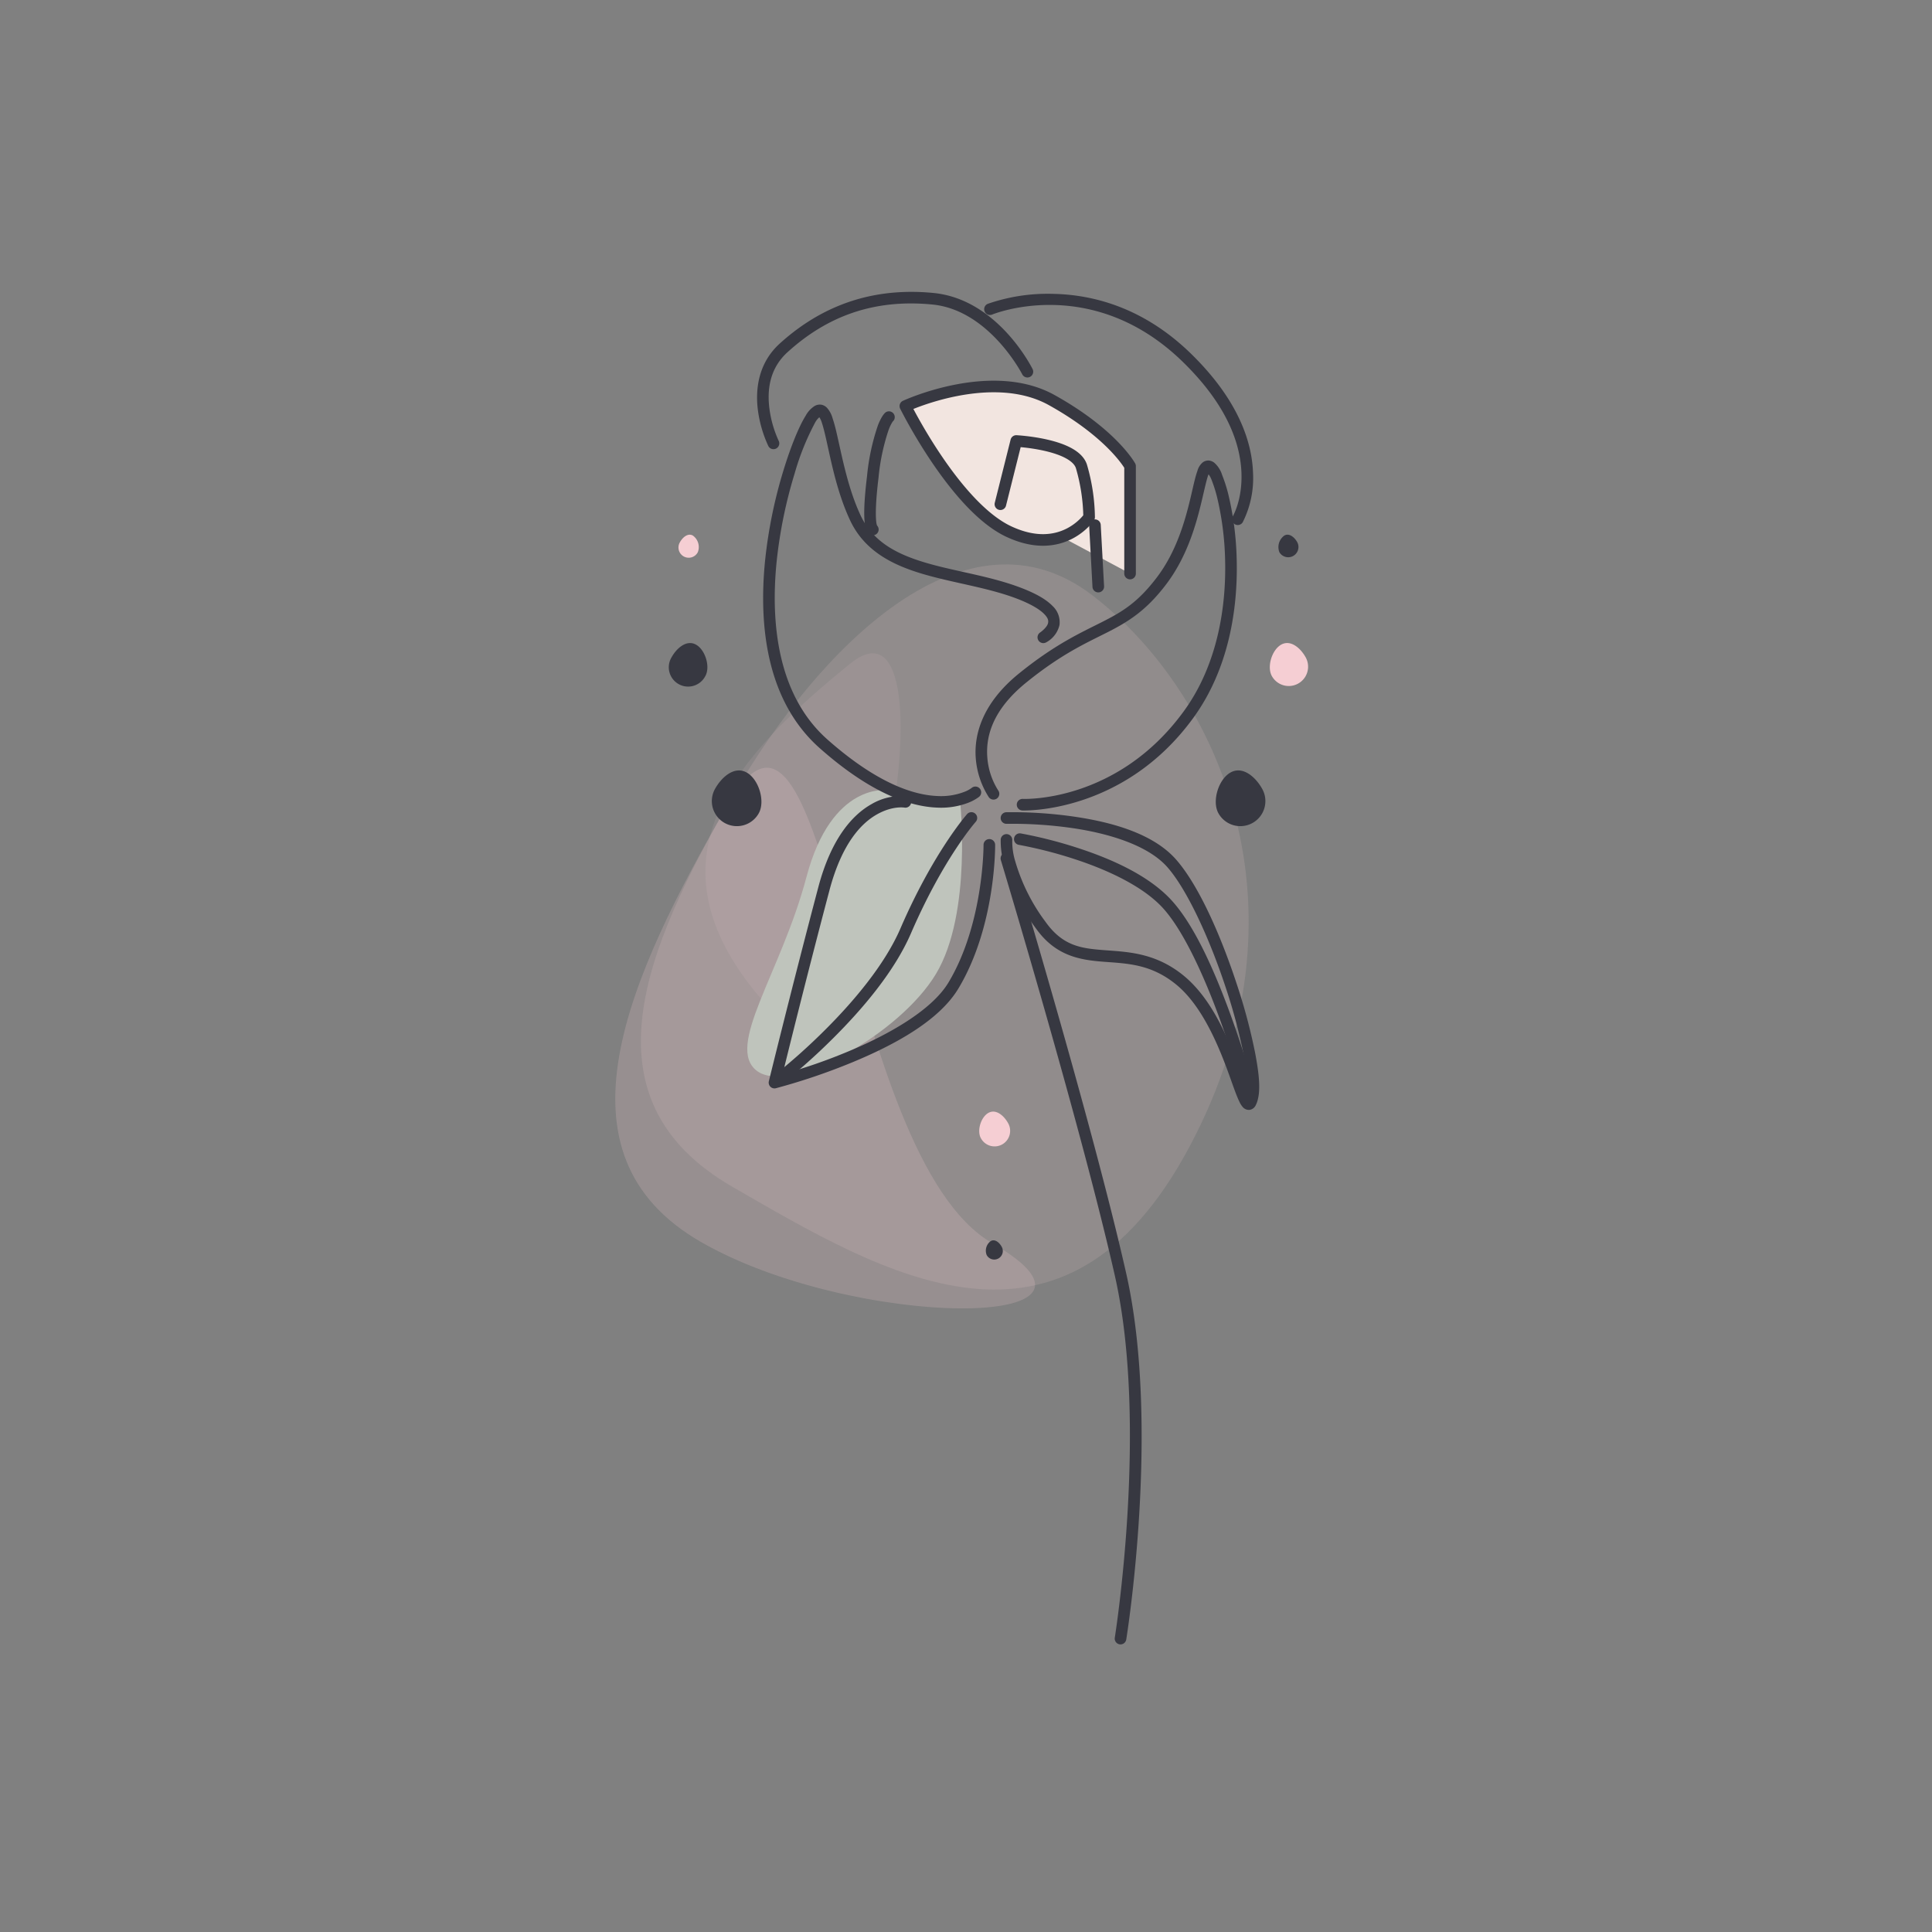 <svg xmlns="http://www.w3.org/2000/svg" xmlns:xlink="http://www.w3.org/1999/xlink" width="500" height="500" viewBox="0 0 500 500">
  <rect x="0" y="0" width="500" height="500" fill="#808080" stroke="none"/>
  <defs>
    <style>
      .cls-1 {
        clip-path: url(#clip-path);
      }

      .cls-2, .cls-3, .cls-4, .cls-5 {
        fill: #f5ced3;
      }

      .cls-2 {
        opacity: 0.15;
      }

      .cls-3 {
        opacity: 0.2;
      }

      .cls-4 {
        opacity: 0.1;
      }

      .cls-6 {
        fill: #fff;
      }

      .cls-7 {
        fill: #373841;
      }

      .cls-8 {
        fill: #bfc4bc;
      }

      .cls-9 {
        fill: #f2e5e0;
      }

      .cls-10 {
        fill: none;
        stroke: #373841;
        stroke-linecap: round;
        stroke-linejoin: round;
        stroke-width: 3px;
      }
    </style>
    <clipPath id="clip-path">
      <rect id="rect2" width="500" height="500" transform="translate(0.363)"/>
    </clipPath>
  </defs>
  <g id="_19" data-name="19" class="cls-1" transform="translate(-0.363)">
    <g id="Group_149" data-name="Group 149" transform="translate(111.915 75.538)">
      <g id="Group_91" data-name="Group 91" transform="translate(235.564 31.245) rotate(80)">
        <path id="Path_76" data-name="Path 76" class="cls-2" d="M111.184.08c69.462-2.45,68.324,51.853,68.324,97.273S137.418,147.829,92,147.829-5.058,133.757.4,93.043,41.723,2.53,111.184.08Z" transform="matrix(0.766, 0.643, -0.643, 0.766, 95.023, 0)"/>
        <path id="Path_77" data-name="Path 77" class="cls-3" d="M115.448,80.943c0,45.42-48.948,50.476-101.768,50.476S78.024,60.752,78.024,15.331,115.448,35.523,115.448,80.943Z" transform="matrix(0.766, 0.643, -0.643, 0.766, 146.141, 64.316)"/>
        <path id="Path_78" data-name="Path 78" class="cls-4" d="M80.4,12.213c0,45.42-34.9,50.476-72.562,50.476S80.4-33.208,80.4,12.213Z" transform="matrix(0.485, 0.875, -0.875, 0.485, 92.948, 99.141)"/>
      </g>
      <path id="Path_440" data-name="Path 440" class="cls-5" d="M4.023,0C6.244,0,8.8,2.665,8.8,4.887S6.244,8.045,4.023,8.045A4.023,4.023,0,1,1,4.023,0Z" transform="matrix(-0.485, -0.875, 0.875, -0.485, 144.247, 222.541)"/>
      <g id="Path_441" data-name="Path 441" transform="matrix(-0.485, -0.875, 0.875, -0.485, 144.869, 251.19)">
        <path id="path12" class="cls-6" d="M.717,1.433A.717.717,0,1,1,.717,0a1.325,1.325,0,0,1,.7.433,1.522,1.522,0,0,1,.431.725A2.027,2.027,0,0,1,.717,1.433Z" transform="translate(1.5 1.5)"/>
        <path id="path14" class="cls-7" d="M2.217,0A3.057,3.057,0,0,1,4.851,2.693c0,1.224-1.41,1.74-2.634,1.74A2.217,2.217,0,1,1,2.217,0Z" transform="translate(0 0)"/>
      </g>
      <g id="Group_90" data-name="Group 90" transform="translate(59.737)">
        <path id="Path_442" data-name="Path 442" class="cls-8" d="M2609.527,4080.918s-14.507-2.381-21.083,22.466-21.171,43.921-12.79,50.184,36.856-9.363,46.32-25.138,6.2-45.017,6.2-45.017" transform="translate(-2551.024 -3951.941)"/>
        <path id="Path_422" class="cls-7" d="M41.166,27.7a2.693,2.693,0,0,0-1.7.324A6.84,6.84,0,0,0,37.1,30.608c-1.565,2.49-3.667,7.42-5.686,13.988a123.371,123.371,0,0,0-4.775,23.33c-1.753,17.244.486,36.594,14.149,48.682,13.3,11.769,23.449,15.113,30.4,15.367a19.768,19.768,0,0,0,7.938-1.225,11.83,11.83,0,0,0,2.846-1.539,1.5,1.5,0,1,0-1.9-2.32,7.708,7.708,0,0,1-2.035,1.064,16.7,16.7,0,0,1-6.736,1.022c-6.1-.223-15.578-3.162-28.525-14.617C30.19,103.224,27.921,84.991,29.625,68.229a120.547,120.547,0,0,1,4.66-22.752A66.117,66.117,0,0,1,39.64,32.206a4.838,4.838,0,0,1,1.029-1.256,4.686,4.686,0,0,1,.576,1.188c.307.882.622,2.069.949,3.457,1.308,5.552,2.814,14.3,6.426,22.014,3.735,7.982,11.05,11.628,19.041,13.959s16.83,3.5,24.293,6.387c3.733,1.444,5.864,2.837,6.92,3.93s1.1,1.727.992,2.3c-.215,1.155-1.984,2.418-1.984,2.418A1.5,1.5,0,1,0,99.39,89.2a6.875,6.875,0,0,0,3.426-4.461,5.717,5.717,0,0,0-1.783-4.939c-1.54-1.594-4.027-3.109-8-4.645C85.1,72.083,76.17,70.925,68.5,68.688s-13.91-5.4-17.162-12.352c-3.376-7.214-4.875-15.7-6.225-21.43a38.851,38.851,0,0,0-1.035-3.756,6.65,6.65,0,0,0-1.449-2.662,2.716,2.716,0,0,0-1.465-.791Z" transform="translate(0.087 1.497)"/>
        <path id="Path_423" class="cls-7" d="M141.512,42.151a2.4,2.4,0,0,0-1.6.463,4.309,4.309,0,0,0-1.406,2.246c-.63,1.746-1.113,4.185-1.818,7.139-1.411,5.908-3.634,13.722-8.605,20.307-5.046,6.684-9.136,9.054-14.506,11.766s-11.978,5.685-21.252,13.2c-9.461,7.663-11.62,15.753-11.182,21.816a21.732,21.732,0,0,0,3.379,10.184,1.5,1.5,0,1,0,2.443-1.742,18.439,18.439,0,0,1-2.83-8.656c-.377-5.211,1.229-12.1,10.078-19.271,9.037-7.319,15.249-10.09,20.715-12.85s10.227-5.586,15.549-12.635c5.4-7.148,7.693-15.405,9.129-21.418.718-3.006,1.241-5.491,1.721-6.818a.958.958,0,0,1,.074-.162,5.557,5.557,0,0,1,.75,1.361,35.311,35.311,0,0,1,1.547,4.963A77.047,77.047,0,0,1,145.68,67.8c.326,12.326-2.006,27.251-10.613,39.125-17.353,23.938-41.736,22.793-41.736,22.793a1.5,1.5,0,1,0-.129,3s26.124,1.035,44.295-24.031c9.154-12.628,11.519-28.2,11.182-40.965a79.818,79.818,0,0,0-2.066-16.393,37.835,37.835,0,0,0-1.689-5.4,7.07,7.07,0,0,0-2-3.174,2.707,2.707,0,0,0-1.408-.605Z" transform="translate(0.087 1.497)"/>
        <path id="Path_424" data-name="Path 424" class="cls-9" d="M2642.394,3974.926l4.1-16.359s14.885.751,16.854,6.514a49.106,49.106,0,0,1,2.009,13.2s-6.866,10.238-20.782,3.728-26.775-32.482-26.775-32.482,22.178-10.291,37.886-1.543,20.267,17.1,20.267,17.1v27.787" transform="translate(-2554.782 -3919.975)"/>
        <path id="Path_425" class="cls-7" d="M58.73,29.417a1.5,1.5,0,0,0-1.057.391,5.452,5.452,0,0,0-.7.881,13.846,13.846,0,0,0-1.189,2.488,56.98,56.98,0,0,0-2.77,13c-.811,6.643-.829,10.127-.6,12.107a6.149,6.149,0,0,0,.525,2.105,2.3,2.3,0,0,0,.469.648,1.767,1.767,0,0,0,.318.242,3.008,3.008,0,0,0,.354.156A1.5,1.5,0,0,0,55.6,58.962a3.76,3.76,0,0,1-.209-1.018c-.176-1.549-.194-4.885.6-11.4a54.472,54.472,0,0,1,2.6-12.3,11.022,11.022,0,0,1,.92-1.949c.2-.317.152-.238.152-.238a1.5,1.5,0,0,0-.934-2.637Z" transform="translate(0.087 1.497)"/>
        <path id="Path_426" class="cls-7" d="M112.038,57.384a1.5,1.5,0,0,0-1.541,1.6l.861,15.871a1.5,1.5,0,0,0,3-.162l-.863-15.871a1.5,1.5,0,0,0-1.453-1.439Z" transform="translate(0.087 1.497)"/>
        <path id="Path_427" class="cls-7" d="M64.306-1.5C50.841-1.454,39.682,3.479,30.429,11.87c-5.6,5.078-6.335,11.881-5.67,17.174a31.921,31.921,0,0,0,2.7,9.34,1.5,1.5,0,0,0,2.684-1.342,28.961,28.961,0,0,1-2.4-8.373c-.595-4.733-.01-10.3,4.709-14.576C42.508,4.967,54.54.269,69.927,1.775c14.74,1.442,23.248,18.053,23.248,18.053a1.5,1.5,0,0,0,2.684-1.342S87.019.432,70.218-1.212A58.719,58.719,0,0,0,64.306-1.5Z" transform="translate(0.087 1.497)"/>
        <path id="Path_428" class="cls-7" d="M101.3-.981A47.38,47.38,0,0,0,84.265,1.593,1.5,1.5,0,1,0,85.4,4.37s25.813-10.688,49.342,12.254c11.827,11.531,14.9,21.562,15.168,28.687s-2.24,11.262-2.24,11.262a1.5,1.5,0,0,0,2.576,1.539A25.414,25.414,0,0,0,152.9,45.2c-.295-7.9-3.8-18.761-16.072-30.723C124.5,2.456,111.36-.765,101.3-.981Z" transform="translate(0.087 1.497)"/>
        <path id="Path_429" class="cls-7" d="M63.179,129.012a15.334,15.334,0,0,0-9.055,2.09c-4.841,2.732-10.36,8.774-13.721,21.473-6.581,24.865-12.8,50.211-12.8,50.211a1.5,1.5,0,0,0,1.826,1.811,161.959,161.959,0,0,0,19.816-6.721c10.509-4.359,22.313-10.588,27.42-19.1,9.765-16.276,9.5-37.17,9.5-37.17a1.5,1.5,0,1,0-3,.025s.089,20.328-9.074,35.6c-4.357,7.263-15.713,13.6-26,17.871a142.011,142.011,0,0,1-16.934,5.869c.58-2.362,5.9-24.053,12.139-47.631C46.519,141.193,51.54,136,55.6,133.715s7.1-1.742,7.1-1.742a1.5,1.5,0,1,0,.486-2.961Z" transform="translate(0.087 1.497)"/>
        <path id="Path_430" class="cls-7" d="M80.038,133.155a1.5,1.5,0,0,0-1.152.52s-8.7,9.836-17.248,29.615c-4.1,9.476-12.333,19.1-19.549,26.275a157.267,157.267,0,0,1-13.367,11.912,1.5,1.5,0,0,0,1.832,2.377,160.635,160.635,0,0,0,13.652-12.162c7.353-7.313,15.805-17.082,20.186-27.213,8.4-19.435,16.738-28.814,16.738-28.814a1.5,1.5,0,0,0-1.092-2.51Z" transform="translate(0.087 1.497)"/>
        <path id="Path_431" class="cls-7" d="M89.05,133.171a1.5,1.5,0,1,0,.092,3,109.415,109.415,0,0,1,17,1.1c9.178,1.336,19.594,4.359,24.672,10.2,5.232,6.016,11.038,18.909,15.084,31.244a145.33,145.33,0,0,1,4.594,17.219,39.422,39.422,0,0,1,.836,8.824c-.636-1.6-1.266-3.269-2.275-6-2.731-7.376-6.876-17.414-14.156-23.344-7.2-5.861-14.315-6.081-20.338-6.539s-10.825-.994-15.346-7.326a48.874,48.874,0,0,1-7.822-15.607,17.424,17.424,0,0,1-.795-5.482,1.5,1.5,0,0,0-2.99-.252,21.771,21.771,0,0,0,.885,6.5A51.92,51.92,0,0,0,96.767,163.3c5.1,7.137,11.43,8.106,17.561,8.572s12.182.59,18.67,5.875c6.4,5.216,10.55,14.8,13.238,22.059,1.344,3.63,2.294,6.607,3.211,8.422a5.327,5.327,0,0,0,.781,1.215,2.06,2.06,0,0,0,1.861.742,2.087,2.087,0,0,0,1.535-1.225,6.779,6.779,0,0,0,.551-1.568c.688-2.76.251-6.845-.742-12.02a147.952,147.952,0,0,0-4.689-17.59c-4.114-12.542-9.794-25.52-15.67-32.277-6.03-6.934-17.036-9.819-26.5-11.2a112.291,112.291,0,0,0-17.52-1.133Z" transform="translate(0.087 1.497)"/>
        <path id="Path_432" class="cls-7" d="M92.519,138.632a1.5,1.5,0,0,0-.2,2.982,112.546,112.546,0,0,1,14.293,3.65c7.862,2.557,17.1,6.625,22.514,12.215,5.376,5.548,10.714,17.239,14.52,27.441s6.188,18.934,6.188,18.934a1.5,1.5,0,1,0,2.895-.789s-2.413-8.849-6.272-19.193-9.059-22.168-15.176-28.48c-6.077-6.271-15.659-10.352-23.74-12.98a115.6,115.6,0,0,0-14.719-3.754A1.5,1.5,0,0,0,92.519,138.632Z" transform="translate(0.087 1.497)"/>
        <path id="Path_433" class="cls-7" d="M89.067,143.622a1.5,1.5,0,0,0-1.418,1.955S108.3,214,117.151,253.132c8.766,38.745-.018,93.662-.018,93.662a1.5,1.5,0,1,0,2.963.478s8.974-55.05-.02-94.8C111.17,213.1,90.521,144.71,90.521,144.71a1.5,1.5,0,0,0-1.453-1.088Z" transform="translate(0.087 1.497)"/>
        <path id="Path_434" data-name="Path 434" class="cls-7" d="M6.481,0c3.579,0,7.7,4.294,7.7,7.874s-4.123,5.089-7.7,5.089A6.481,6.481,0,1,1,6.482,0Z" transform="matrix(-0.485, -0.875, 0.875, -0.485, 147.18, 140.599)"/>
        <path id="Path_439" data-name="Path 439" class="cls-7" d="M6.481,12.962c3.579,0,7.7-4.294,7.7-7.874S10.061,0,6.481,0a6.481,6.481,0,1,0,0,12.962Z" transform="translate(10.605 134.314) rotate(-61.001)"/>
        <path id="Path_435" data-name="Path 435" class="cls-5" d="M5.173,0c2.76,0,5.938,3.311,5.938,6.07S7.93,10,5.173,10A5,5,0,1,1,5.173,0Z" transform="matrix(-0.485, -0.875, 0.875, -0.485, 160.376, 103.95)"/>
        <path id="Path_438" data-name="Path 438" class="cls-7" d="M5.173,10c2.76,0,5.938-3.311,5.938-6.07S7.93,0,5.173,0a5,5,0,1,0,0,9.994Z" transform="translate(0 99.102) rotate(-61.001)"/>
        <path id="Path_436" data-name="Path 436" class="cls-7" d="M2.578,0A3.656,3.656,0,0,1,5.727,3.221C5.727,4.685,4.042,5.3,2.578,5.3a2.651,2.651,0,0,1,0-5.3Z" transform="matrix(-0.485, -0.875, 0.875, -0.485, 161.066, 69.63)"/>
        <path id="Path_437" data-name="Path 437" class="cls-5" d="M2.724,5.3A3.656,3.656,0,0,0,5.873,2.083C5.873.618,4.188,0,2.724,0a2.651,2.651,0,1,0,0,5.3Z" transform="translate(3.346 67.186) rotate(-61.001)"/>
        <path id="Path_424-2" data-name="Path 424" class="cls-10" d="M2642.394,3974.926l4.1-16.359s14.885.751,16.854,6.514a49.106,49.106,0,0,1,2.009,13.2s-6.866,10.238-20.782,3.728-26.775-32.482-26.775-32.482,22.178-10.291,37.886-1.543,20.267,17.1,20.267,17.1v27.787" transform="translate(-2554.782 -3919.975)"/>
      </g>
    </g>
  </g>
</svg>
